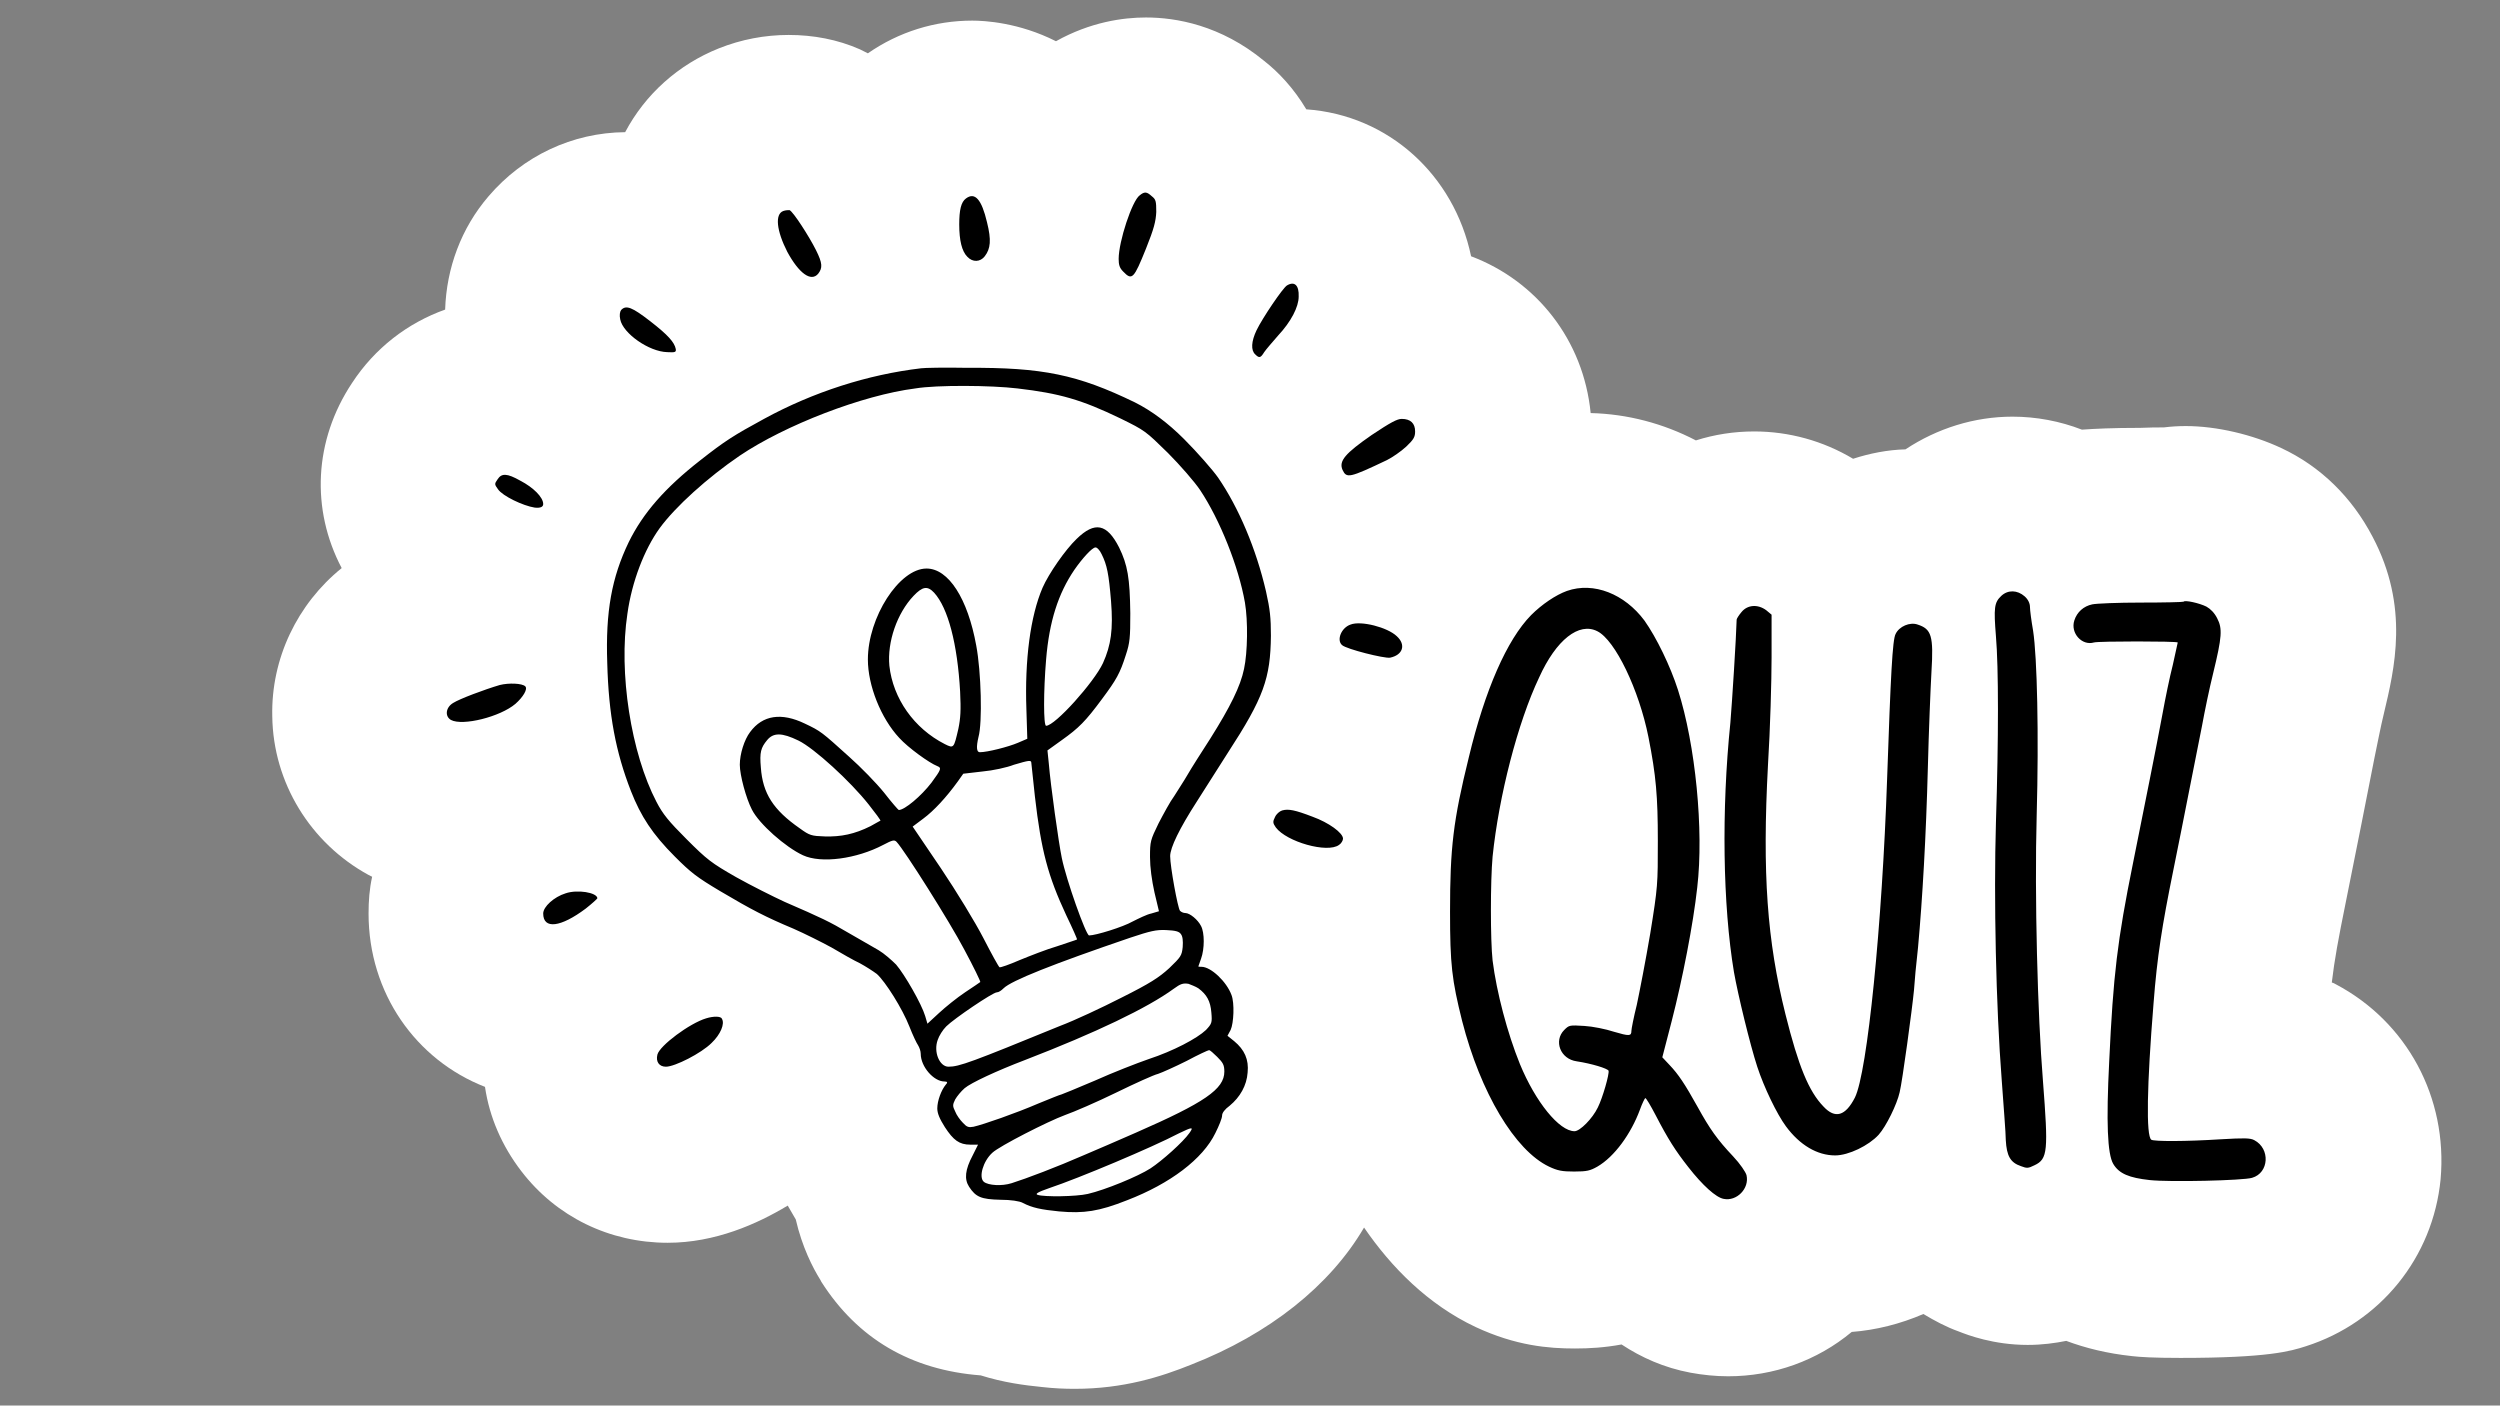<svg xmlns="http://www.w3.org/2000/svg" xmlns:xlink="http://www.w3.org/1999/xlink" width="1366" zoomAndPan="magnify" viewBox="0 0 1024.5 576" height="768" preserveAspectRatio="xMidYMid meet" version="1.0"><rect x="0" y="0" width="1024.5" height="576" fill="#808080" stroke="none"/><defs><clipPath id="1a010e1d4c"><path d="M 111.055 7.039 L 1001 7.039 L 1001 569.266 L 111.055 569.266 Z M 111.055 7.039 " clip-rule="nonzero"/></clipPath></defs><g clip-path="url(#1a010e1d4c)"><path fill="#ffffff" d="M 957.223 403.355 C 956.672 402.988 956.121 402.805 955.57 402.621 C 956.672 393.258 958.324 384.445 961.078 370.859 C 965.664 348.098 970.07 325.883 973.004 310.828 C 974.105 305.504 975.758 297.059 976.859 292.652 C 981.266 274.109 987.504 248.773 972.273 219.949 C 963.828 203.793 950.984 191.125 934.836 183.598 C 923.09 178.09 908.406 174.602 895.746 174.602 C 892.625 174.602 889.688 174.785 886.754 175.152 C 884.184 175.152 880.879 175.152 877.027 175.336 C 865.832 175.336 858.309 175.703 853.168 176.07 C 844.176 172.582 834.449 170.746 824.723 170.746 C 809.125 170.746 793.895 175.52 780.863 184.148 C 773.523 184.332 766.184 185.801 759.395 188.004 C 747.098 180.66 733.148 176.805 718.836 176.805 C 710.578 176.805 702.504 178.09 694.977 180.477 C 681.582 173.5 666.902 169.645 651.852 169.277 C 648.914 139.352 629.648 115.117 602.852 105.02 C 595.879 71.789 569.086 47.188 535.32 44.801 C 530.18 36.172 523.941 29.562 518.07 24.973 C 500.266 10.285 481.914 7.164 469.621 7.164 C 460.262 7.164 446.863 9 432.734 16.895 C 417.5 9.184 403.371 8.449 398.414 8.449 C 383.184 8.449 368.32 13.039 355.656 21.852 C 354.555 21.301 353.453 20.75 352.352 20.199 C 343.176 16.16 333.266 14.324 323.176 14.324 C 313.449 14.324 303.723 16.16 294.547 19.832 C 278.027 26.441 264.449 38.559 256.191 54.164 C 234.535 54.348 214.348 63.895 200.219 80.418 C 189.023 93.453 182.969 109.793 182.418 126.867 C 167 132.375 153.605 142.656 144.246 156.977 C 128.648 180.477 127.363 208.75 140.023 232.801 C 121.855 247.488 111.027 269.887 111.578 293.566 C 111.945 320.738 127.18 345.523 151.035 358.559 C 151.586 358.742 151.953 359.109 152.504 359.293 C 151.402 364.25 151.035 369.207 151.035 374.348 C 151.035 407.027 170.488 434.383 198.75 445.398 C 200.586 457.883 205.723 469.633 213.613 479.914 C 227.93 498.641 249.766 509.289 273.625 509.289 C 293.078 509.289 310.328 501.578 322.809 494.051 C 324.09 496.254 325.191 498.09 326.109 499.742 C 328.68 510.941 333.082 519.57 336.203 524.527 L 336.57 525.262 C 351.434 548.578 373.273 561.43 401.902 563.633 C 411.262 566.57 419.703 567.672 427.043 568.406 C 431.816 568.957 436.219 569.141 440.441 569.141 C 460.445 569.141 475.859 564.184 488.156 559.227 C 520.086 546.742 545.047 526.914 558.992 503.047 C 570.188 519.387 585.234 534.625 604.688 543.805 C 621.203 551.516 634.602 552.617 645.43 552.617 C 651.301 552.617 657.539 552.25 664.516 550.965 C 672.59 556.289 681.949 560.512 692.777 562.531 C 697.73 563.449 703.051 564 708.191 564 C 726.91 564 744.711 557.574 758.84 545.824 C 768.75 545.09 778.844 542.52 788.203 538.48 C 792.793 541.234 797.562 543.805 802.703 545.641 C 806.371 547.109 817.016 551.148 830.965 551.148 C 836.836 551.148 842.156 550.414 846.746 549.496 C 854.637 552.434 863.445 554.637 873.723 555.738 C 876.844 556.105 882.348 556.473 893.543 556.473 C 929.512 556.473 938.688 553.719 944.926 551.699 C 975.391 541.969 997.047 515.348 1000.164 483.219 C 1003.102 449.805 986.402 418.777 957.223 403.355 Z M 957.223 403.355 " fill-opacity="1" fill-rule="nonzero"/></g><path fill="#000000" d="M 467.051 80.051 C 463.93 82.254 458.426 98.961 458.426 106.121 C 458.426 108.508 458.793 109.793 460.262 111.262 C 463.93 115.117 464.664 114.199 469.621 101.898 C 472.926 93.637 473.656 90.699 473.84 86.844 C 473.84 82.438 473.656 81.703 472.008 80.418 C 469.988 78.582 469.07 78.398 467.051 80.051 Z M 395.848 81.336 C 393.828 82.805 393.094 86.109 393.094 91.984 C 393.094 98.594 394.195 103 396.398 105.203 C 398.602 107.59 401.719 107.406 403.555 105.02 C 405.941 101.898 406.309 98.41 404.473 91.066 C 402.27 81.703 399.516 78.582 395.848 81.336 Z M 320.973 86.477 C 317.484 87.762 318.219 94.555 322.625 103.184 C 327.395 111.996 332.352 115.668 335.285 112.18 C 337.121 109.793 337.121 107.957 334.367 102.449 C 331.617 96.941 325.012 86.66 323.543 86.109 C 323.176 86.109 321.891 86.109 320.973 86.477 Z M 527.43 116.953 C 525.777 117.871 517.336 130.355 514.949 135.312 C 512.746 139.902 512.562 143.574 514.398 145.227 C 516.051 146.879 516.602 146.695 518.07 144.309 C 518.805 143.207 521.371 140.27 523.758 137.516 C 529.078 131.824 532.199 125.766 532.199 121.543 C 532.383 116.953 530.547 115.117 527.43 116.953 Z M 254.539 127.051 C 253.988 127.785 253.805 129.254 254.172 130.906 C 255.273 136.598 265.918 144.125 273.441 144.309 C 276.746 144.492 277.113 144.309 276.93 143.023 C 276.379 140.27 273.809 137.332 266.469 131.641 C 259.129 125.949 256.559 124.848 254.539 127.051 Z M 377.496 150.918 C 355.656 153.488 333.27 160.648 313.082 171.664 C 300.602 178.457 297.113 180.66 286.84 188.738 C 272.523 199.938 263.531 210.219 257.66 222.152 C 250.684 236.656 248.117 250.609 248.852 271.723 C 249.402 292.836 252.336 308.258 258.578 324.23 C 262.613 334.512 267.387 341.852 276.562 351.031 C 283.168 357.641 285.555 359.477 295.098 365.168 C 308.125 372.879 313.816 375.816 325.191 380.59 C 329.781 382.609 336.754 386.098 340.793 388.301 C 344.828 390.688 349.969 393.625 352.355 394.727 C 354.738 396.012 357.859 398.031 359.328 399.133 C 362.812 402.254 369.789 413.27 372.723 420.797 C 374.008 424.102 375.66 427.59 376.211 428.324 C 376.762 429.242 377.312 430.711 377.312 431.812 C 377.312 437.137 382.633 443.195 387.039 443.195 C 388.262 443.195 388.445 443.625 387.59 444.48 C 385.754 446.684 384.102 451.09 384.102 454.211 C 384.102 456.23 385.02 458.434 387.223 461.922 C 390.707 467.246 393.094 469.082 397.684 469.082 L 400.801 469.082 L 398.602 473.488 C 395.48 479.363 395.113 483.219 397.133 486.34 C 399.883 490.562 402.086 491.48 409.977 491.664 C 414.199 491.664 417.867 492.215 419.152 492.949 C 423.008 494.969 426.676 495.703 434.02 496.438 C 444.113 497.355 450.352 496.438 461.914 491.848 C 479.531 485.055 492.926 474.957 498.066 464.309 C 499.535 461.371 500.816 458.25 500.816 457.148 C 500.816 456.047 501.918 454.578 503.938 453.109 C 508.16 449.621 510.91 444.848 511.277 439.523 C 511.828 434.199 509.992 430.16 505.773 426.672 L 503.02 424.469 L 504.305 422.082 C 505.59 419.328 505.957 411.066 504.672 407.762 C 502.652 402.254 496.23 396.195 492.375 396.195 C 491.641 396.195 491.09 396.195 491.09 396.012 C 491.09 396.012 491.641 394.543 492.191 392.891 C 493.66 388.852 493.66 382.242 492.191 379.488 C 490.906 376.918 487.605 374.164 485.77 374.164 C 485.035 374.164 484.117 373.797 483.566 373.246 C 482.648 372.145 479.531 355.07 479.531 350.848 C 479.531 347.359 483.383 339.465 490.359 328.633 C 492.559 325.145 498.434 315.969 503.203 308.438 C 517.887 285.859 520.637 277.965 520.82 260.523 C 520.82 253.18 520.453 249.691 518.805 242.348 C 514.766 224.906 507.609 208.016 499.168 195.715 C 496.965 192.594 490.727 185.434 485.219 179.926 C 478.613 173.316 471.883 168.297 465.031 164.871 C 441.543 153.488 427.227 150.551 396.398 150.734 C 387.039 150.551 378.781 150.734 377.496 150.918 Z M 416.953 159.18 C 434.203 161.199 443.195 163.77 459.16 171.48 C 469.254 176.438 469.438 176.621 478.613 185.617 C 483.566 190.574 489.625 197.551 491.824 200.855 C 499.902 212.973 507.609 232.25 510.176 246.938 C 511.461 254.465 511.277 267.316 509.809 274.109 C 508.344 281.27 504.121 289.715 496.047 302.566 C 492.375 308.258 488.156 314.867 486.688 317.438 C 485.219 320.008 482.648 323.863 481.184 326.25 C 479.531 328.453 476.777 333.594 474.758 337.449 C 471.457 344.242 471.273 344.789 471.273 351.215 C 471.273 355.438 472.008 360.762 473.105 365.719 L 474.941 373.43 L 471.824 374.348 C 469.988 374.715 466.684 376.367 464.113 377.652 C 460.262 379.855 449.066 383.344 446.312 383.344 C 445.031 383.344 436.953 360.578 435.121 351.582 C 433.836 345.34 430.531 321.84 429.797 312.844 L 429.246 307.523 L 435.121 303.301 C 442.094 298.344 444.848 295.59 451.637 286.41 C 457.508 278.516 458.977 275.945 461.363 268.418 C 463.016 263.461 463.199 261.258 463.199 251.344 C 463.016 236.84 462.098 231.516 458.609 224.355 C 453.656 214.625 448.699 213.523 441.176 220.867 C 436.586 225.273 429.797 235.004 427.227 240.879 C 422.273 252.445 419.887 270.254 420.621 290.816 L 420.988 302.75 L 417.137 304.402 C 413.281 306.055 404.656 308.258 401.535 308.258 C 400.191 308.258 400.008 306.176 400.984 302.016 C 402.637 296.141 402.086 275.211 400.066 264.562 C 396.582 245.285 388.691 232.984 379.699 232.984 C 368.504 232.984 355.656 252.996 355.656 270.254 C 355.656 280.902 360.98 294.305 368.504 302.383 C 372.172 306.422 380.797 312.664 384.102 313.949 C 385.938 314.684 385.754 315.234 381.715 320.742 C 377.496 326.25 370.707 331.941 368.32 331.941 C 368.137 331.941 365.383 328.82 362.262 324.781 C 359.145 320.926 352.719 314.316 347.949 310.094 C 336.754 299.996 336.387 299.629 329.781 296.508 C 320.238 291.918 312.531 293.02 307.391 299.996 C 305.008 303.117 303.172 308.992 303.172 313.398 C 303.172 317.621 305.738 327.168 308.125 331.758 C 311.062 337.633 321.891 347.176 329.047 350.484 C 336.57 353.969 351.07 351.953 361.895 346.262 C 365.75 344.242 366.484 344.059 367.402 344.977 C 370.703 348.465 389.238 377.836 395.113 389.035 C 398.965 396.195 401.902 402.254 401.719 402.438 C 401.535 402.621 398.781 404.457 395.48 406.66 C 392.176 408.863 387.406 412.719 384.836 415.105 L 380.062 419.512 L 379.145 416.391 C 377.68 411.434 370.703 399.316 367.219 395.277 C 365.383 393.441 362.262 390.688 360.062 389.402 C 357.859 388.117 352.352 384.996 347.949 382.426 C 339.875 377.652 336.754 376.184 321.523 369.574 C 316.75 367.371 307.941 362.965 301.703 359.477 C 291.426 353.602 289.773 352.316 281.332 343.871 C 273.992 336.531 271.605 333.594 269.035 328.637 C 258.578 308.625 253.438 275.578 257.109 251.527 C 258.941 238.309 264.082 225.09 270.32 216.461 C 276.746 207.648 289.957 195.715 303.172 186.719 C 321.707 174.234 353.453 161.934 375.109 159.18 C 383.918 157.711 406.309 157.895 416.953 159.18 Z M 451.453 227.109 C 453.656 231.516 454.387 235.188 455.305 246.387 C 456.223 257.953 455.305 264.379 452.004 271.723 C 448.332 279.617 432.367 297.426 428.695 297.426 C 427.594 297.426 427.594 283.289 428.695 270.254 C 429.98 254.648 433.652 243.266 440.258 233.535 C 443.562 228.762 447.598 224.355 448.883 224.355 C 449.434 224.172 450.719 225.457 451.453 227.109 Z M 382.816 242.898 C 388.508 249.141 392.359 263.828 393.461 283.473 C 393.828 291 393.645 294.305 392.727 298.711 C 390.891 306.605 390.891 306.789 387.223 304.953 C 374.559 298.527 365.934 286.227 364.465 272.824 C 363.547 263.094 367.586 251.344 374.375 244.184 C 378.047 240.328 380.066 239.961 382.816 242.898 Z M 327.211 303.484 C 333.637 306.605 348.5 320.191 356.023 329.734 C 358.777 333.223 360.98 336.16 360.797 336.344 C 360.613 336.344 358.777 337.445 356.758 338.547 C 350.152 341.852 344.645 342.953 338.039 342.77 C 332.535 342.586 331.801 342.402 327.762 339.465 C 316.934 331.941 312.531 325.148 311.797 314.5 C 311.246 308.258 311.797 306.422 314.367 303.301 C 316.934 300.18 320.422 300.18 327.211 303.484 Z M 422.641 312.664 C 422.641 313.031 423.375 319.457 424.109 326.434 C 426.676 348.648 429.43 358.926 436.953 375.082 C 439.523 380.406 441.543 384.996 441.359 384.996 C 441.176 385.18 437.504 386.281 433.285 387.75 C 428.879 389.035 421.906 391.789 417.867 393.441 C 413.648 395.277 409.977 396.562 409.609 396.379 C 409.242 396.195 406.309 390.871 403.004 384.445 C 399.699 378.02 391.992 365.352 385.57 355.805 L 374.008 338.734 L 378.414 335.43 C 382.633 332.309 387.773 326.801 392.543 320.191 L 394.746 317.07 L 402.637 316.152 C 406.859 315.785 412.73 314.5 415.484 313.398 C 421.723 311.562 422.641 311.379 422.641 312.664 Z M 483.934 382.793 C 484.668 383.711 484.852 385.547 484.668 388.117 C 484.301 391.605 483.934 392.156 479.164 396.746 C 474.941 400.602 471.273 402.988 459.527 408.863 C 451.637 412.902 440.258 418.227 434.387 420.43 C 398.051 435.301 393.094 437.137 388.691 437.137 C 385.02 437.137 382.449 431.078 384.285 426.121 C 384.836 424.469 386.305 422.082 387.773 420.613 C 390.891 417.492 406.859 406.66 408.508 406.66 C 409.242 406.66 410.344 405.926 411.262 405.008 C 414.383 401.887 431.449 395.094 463.199 384.262 C 471.457 381.508 473.84 380.957 477.879 381.141 C 481.734 381.324 483.199 381.691 483.934 382.793 Z M 491.094 405.008 C 494.578 407.578 496.047 410.332 496.414 414.922 C 496.781 419.145 496.598 419.512 494.211 422.082 C 490.543 425.57 480.816 430.711 470.723 434.016 C 465.949 435.668 456.039 439.523 448.699 442.828 C 441.359 445.949 435.121 448.52 434.938 448.52 C 434.57 448.52 430.531 450.172 425.578 452.191 C 416.219 456.23 403.004 460.82 398.965 461.738 C 396.949 462.105 396.215 461.922 394.562 460.086 C 393.461 458.984 391.992 456.965 391.441 455.496 C 390.34 453.293 390.34 452.742 391.441 450.539 C 392.176 449.254 393.828 447.234 395.297 445.949 C 397.867 443.746 408.508 438.789 420.07 434.383 C 449.066 423.184 470.172 413.086 481 405.191 C 483.75 403.172 484.852 402.805 487.055 403.172 C 487.973 403.539 489.992 404.273 491.094 405.008 Z M 498.801 433.098 C 501.184 435.484 501.734 436.402 501.734 439.156 C 501.734 446.316 493.66 451.824 465.582 464.125 C 458.977 467.062 449.066 471.285 443.93 473.488 C 433.469 478.078 420.438 483.035 414.566 484.871 C 410.527 486.156 405.023 485.789 403.188 484.32 C 400.984 482.484 402.82 475.875 406.676 472.387 C 409.609 469.633 429.43 459.535 436.402 456.965 C 440.074 455.68 449.434 451.641 457.324 447.785 C 465.215 443.93 472.922 440.441 474.574 440.074 C 476.227 439.523 481.551 437.137 486.32 434.75 C 491.094 432.18 495.129 430.344 495.496 430.344 C 495.863 430.344 497.332 431.629 498.801 433.098 Z M 487.422 464.309 C 484.852 467.98 476.227 475.691 471.457 478.812 C 466.316 482.117 452.922 487.625 445.762 489.277 C 440.992 490.379 427.777 490.562 425.211 489.645 C 424.109 489.277 425.211 488.543 429.98 486.891 C 442.094 482.852 472.191 470.184 483.016 464.492 C 488.707 461.738 489.258 461.738 487.422 464.309 Z M 562.113 178.273 C 551.285 185.801 548.531 188.922 550.184 192.594 C 551.836 196.082 552.938 195.898 568.352 188.555 C 570.555 187.453 574.043 185.066 576.242 183.047 C 579.363 180.109 579.914 179.008 579.914 176.805 C 579.914 173.5 578.078 171.664 574.41 171.664 C 572.574 171.664 569.82 173.133 562.113 178.273 Z M 203.891 196.449 C 202.605 198.285 202.605 198.469 204.074 200.488 C 205.906 203.242 214.348 207.281 219.121 208.016 C 221.445 208.258 222.605 207.77 222.605 206.547 C 222.605 203.793 218.57 199.754 213.25 197 C 207.742 193.879 205.539 193.879 203.891 196.449 Z M 642.125 242.164 C 637.539 243.816 631.848 247.672 627.445 252.078 C 617.535 262.176 608.543 282.738 601.938 310.277 C 595.512 336.348 594.227 347.363 594.227 373.613 C 594.227 395.277 594.961 401.52 599.184 418.41 C 606.707 447.785 620.84 471.469 634.785 478.078 C 638.273 479.73 640.105 480.098 645.062 480.098 C 650.383 480.098 651.668 479.73 654.605 478.078 C 661.578 474.039 668.367 464.676 672.039 454.762 C 672.957 452.191 674.059 449.988 674.242 449.988 C 674.609 449.988 676.445 453.109 678.461 456.965 C 683.602 466.879 686.535 471.469 691.859 478.262 C 697.73 485.789 703.238 490.746 706.355 491.297 C 711.68 492.398 717 487.074 715.715 481.566 C 715.348 480.281 713.148 476.977 710.211 473.855 C 703.789 467.062 700.668 462.656 695.711 453.66 C 690.391 444.113 687.82 440.258 684.152 436.402 L 681.215 433.281 L 685.07 418.41 C 689.473 401.336 693.879 378.754 695.527 363.699 C 698.281 340.199 694.797 305.137 687.637 282.738 C 684.52 273.008 678.828 261.258 673.875 254.281 C 665.801 243.449 653.137 238.309 642.125 242.164 Z M 654.605 258.688 C 661.945 262.359 671.672 282.738 675.527 302.016 C 678.645 317.805 679.379 326.25 679.379 344.605 C 679.379 362.414 679.379 363.332 676.262 382.609 C 674.426 393.441 671.855 406.66 670.754 411.801 C 669.469 416.941 668.551 421.715 668.551 422.449 C 668.551 424.652 667.633 424.652 661.395 422.816 C 658.09 421.715 652.586 420.613 649.281 420.43 C 643.227 420.062 643.043 420.062 641.023 422.082 C 636.621 426.488 639.371 434.016 646.164 434.934 C 652.219 435.852 658.824 437.871 659.191 438.789 C 659.559 440.074 656.809 449.805 654.789 453.844 C 652.586 458.434 647.449 463.574 645.246 463.574 C 639.008 463.574 629.281 451.641 622.855 436.035 C 617.719 423.367 613.312 406.66 611.664 393.625 C 610.746 385.363 610.746 361.129 611.664 351.031 C 614.23 326.25 621.938 296.141 630.746 277.598 C 637.723 262.176 647.082 254.832 654.605 258.688 Z M 820.137 244.184 C 817.199 246.938 817.016 249.141 817.934 260.707 C 819.035 273.559 819.035 302.566 817.934 337.082 C 817.016 368.105 817.934 412.352 820.32 442.828 C 821.055 453.293 821.973 464.309 821.973 467.246 C 822.34 473.672 823.809 476.426 828.211 477.895 C 830.598 478.812 831.148 478.812 833.719 477.527 C 839.223 474.957 839.406 471.652 837.203 443.012 C 835 416.023 833.719 367.188 834.633 334.145 C 835.551 301.098 834.816 269.152 833.168 258.504 C 832.434 254.281 831.883 250.059 831.883 248.773 C 831.883 247.305 831.148 245.652 829.68 244.367 C 826.742 241.797 822.891 241.613 820.137 244.184 Z M 894.828 246.57 C 894.645 246.754 886.754 246.938 877.395 246.938 C 868.035 246.938 859.043 247.305 857.391 247.672 C 853.902 248.406 851.152 250.793 850.051 254.281 C 848.398 259.422 853.168 264.746 858.125 263.277 C 859.961 262.727 891.891 262.727 892.441 263.277 C 892.441 263.277 891.523 267.5 890.422 272.457 C 889.141 277.414 887.305 286.41 886.203 292.469 C 883.449 307.34 879.047 329.004 874.09 353.789 C 867.668 385.547 866.016 399.5 864.363 434.75 C 863.078 460.086 863.629 472.938 866.016 476.977 C 868.402 481.016 872.621 482.668 880.879 483.586 C 889.141 484.504 919.418 483.77 922.906 482.668 C 929.879 480.648 930.43 470.734 923.824 467.246 C 922.172 466.328 919.602 466.328 910.059 466.879 C 895.746 467.797 882.715 467.797 881.613 467.062 C 879.414 465.594 879.781 444.848 882.531 411.066 C 884 391.973 886.02 379.305 890.605 356.727 C 895.195 334.145 899.418 312.113 902.352 297.609 C 903.453 291.551 905.473 281.82 906.941 275.945 C 910.609 260.891 910.793 257.586 908.594 253.363 C 907.492 251.16 905.84 249.508 904.188 248.59 C 901.25 247.121 895.379 245.836 894.828 246.57 Z M 713.695 250.793 C 712.598 252.078 711.68 253.547 711.68 253.914 C 711.496 261.074 709.844 287.328 709.109 296.141 C 705.438 331.941 705.988 370.859 710.578 398.398 C 712.23 407.762 717.184 428.141 720.121 437.137 C 722.875 445.582 728.195 456.598 731.867 461.555 C 737.555 469.266 744.711 473.488 752.051 473.488 C 757.559 473.488 765.816 469.449 769.852 465.043 C 772.973 461.555 777.379 452.559 778.48 447.602 C 779.578 443.195 783.617 413.453 784.352 405.742 C 784.535 402.621 785.27 394.727 786.004 388.301 C 787.84 368.289 789.305 342.59 790.039 314.5 C 790.406 299.629 791.141 282.004 791.508 275.395 C 792.426 260.523 791.508 257.77 785.82 255.934 C 782.699 254.832 778.297 256.668 776.828 259.789 C 775.543 261.992 774.809 276.68 773.34 319.09 C 771.32 378.754 765.266 439.523 760.129 449.805 C 756.273 457.332 752.051 458.617 747.281 453.477 C 741.227 447.234 737.004 436.953 731.684 415.656 C 724.156 385.547 722.141 358.008 724.523 313.398 C 725.441 298.711 725.992 278.883 725.992 269.336 L 725.992 251.895 L 723.789 250.059 C 720.305 247.488 716.082 247.855 713.699 250.793 Z M 553.488 255.934 C 549.633 257.219 547.613 262.359 550 264.379 C 551.836 266.031 567.25 269.887 569.637 269.52 C 574.957 268.418 576.242 264.195 572.391 260.707 C 568.535 257.035 557.707 254.281 553.488 255.934 Z M 204.805 280.719 C 198.566 282.555 188.289 286.41 185.719 288.062 C 182.602 289.898 182.234 293.57 184.805 295.039 C 189.574 297.609 204.988 293.754 211.23 288.43 C 214.348 285.676 216.367 282.371 215.266 281.27 C 213.98 279.984 208.477 279.801 204.805 280.719 Z M 525.41 332.121 C 524.309 332.492 523.023 333.594 522.473 334.879 C 521.555 336.715 521.555 337.262 522.84 339.098 C 527.246 344.973 543.945 349.746 548.715 346.258 C 549.633 345.707 550.367 344.422 550.367 343.688 C 550.367 341.305 544.496 337.082 537.887 334.695 C 530.73 331.941 527.98 331.391 525.41 332.125 Z M 231.785 366.086 C 227.012 367.555 222.605 371.594 222.605 374.348 C 222.605 380.957 229.766 380.039 240.043 372.328 C 242.609 370.309 244.812 368.289 244.812 368.105 C 244.629 365.719 236.555 364.434 231.785 366.086 Z M 289.406 417.309 C 282.617 419.328 270.32 428.508 269.402 432.18 C 268.672 435.117 270.137 437.137 272.891 437.137 C 276.562 437.137 287.391 431.629 291.609 427.406 C 295.281 423.918 297.113 419.512 295.832 417.492 C 295.465 416.391 292.344 416.391 289.406 417.309 Z M 289.406 417.309 " fill-opacity="1" fill-rule="nonzero"/></svg>